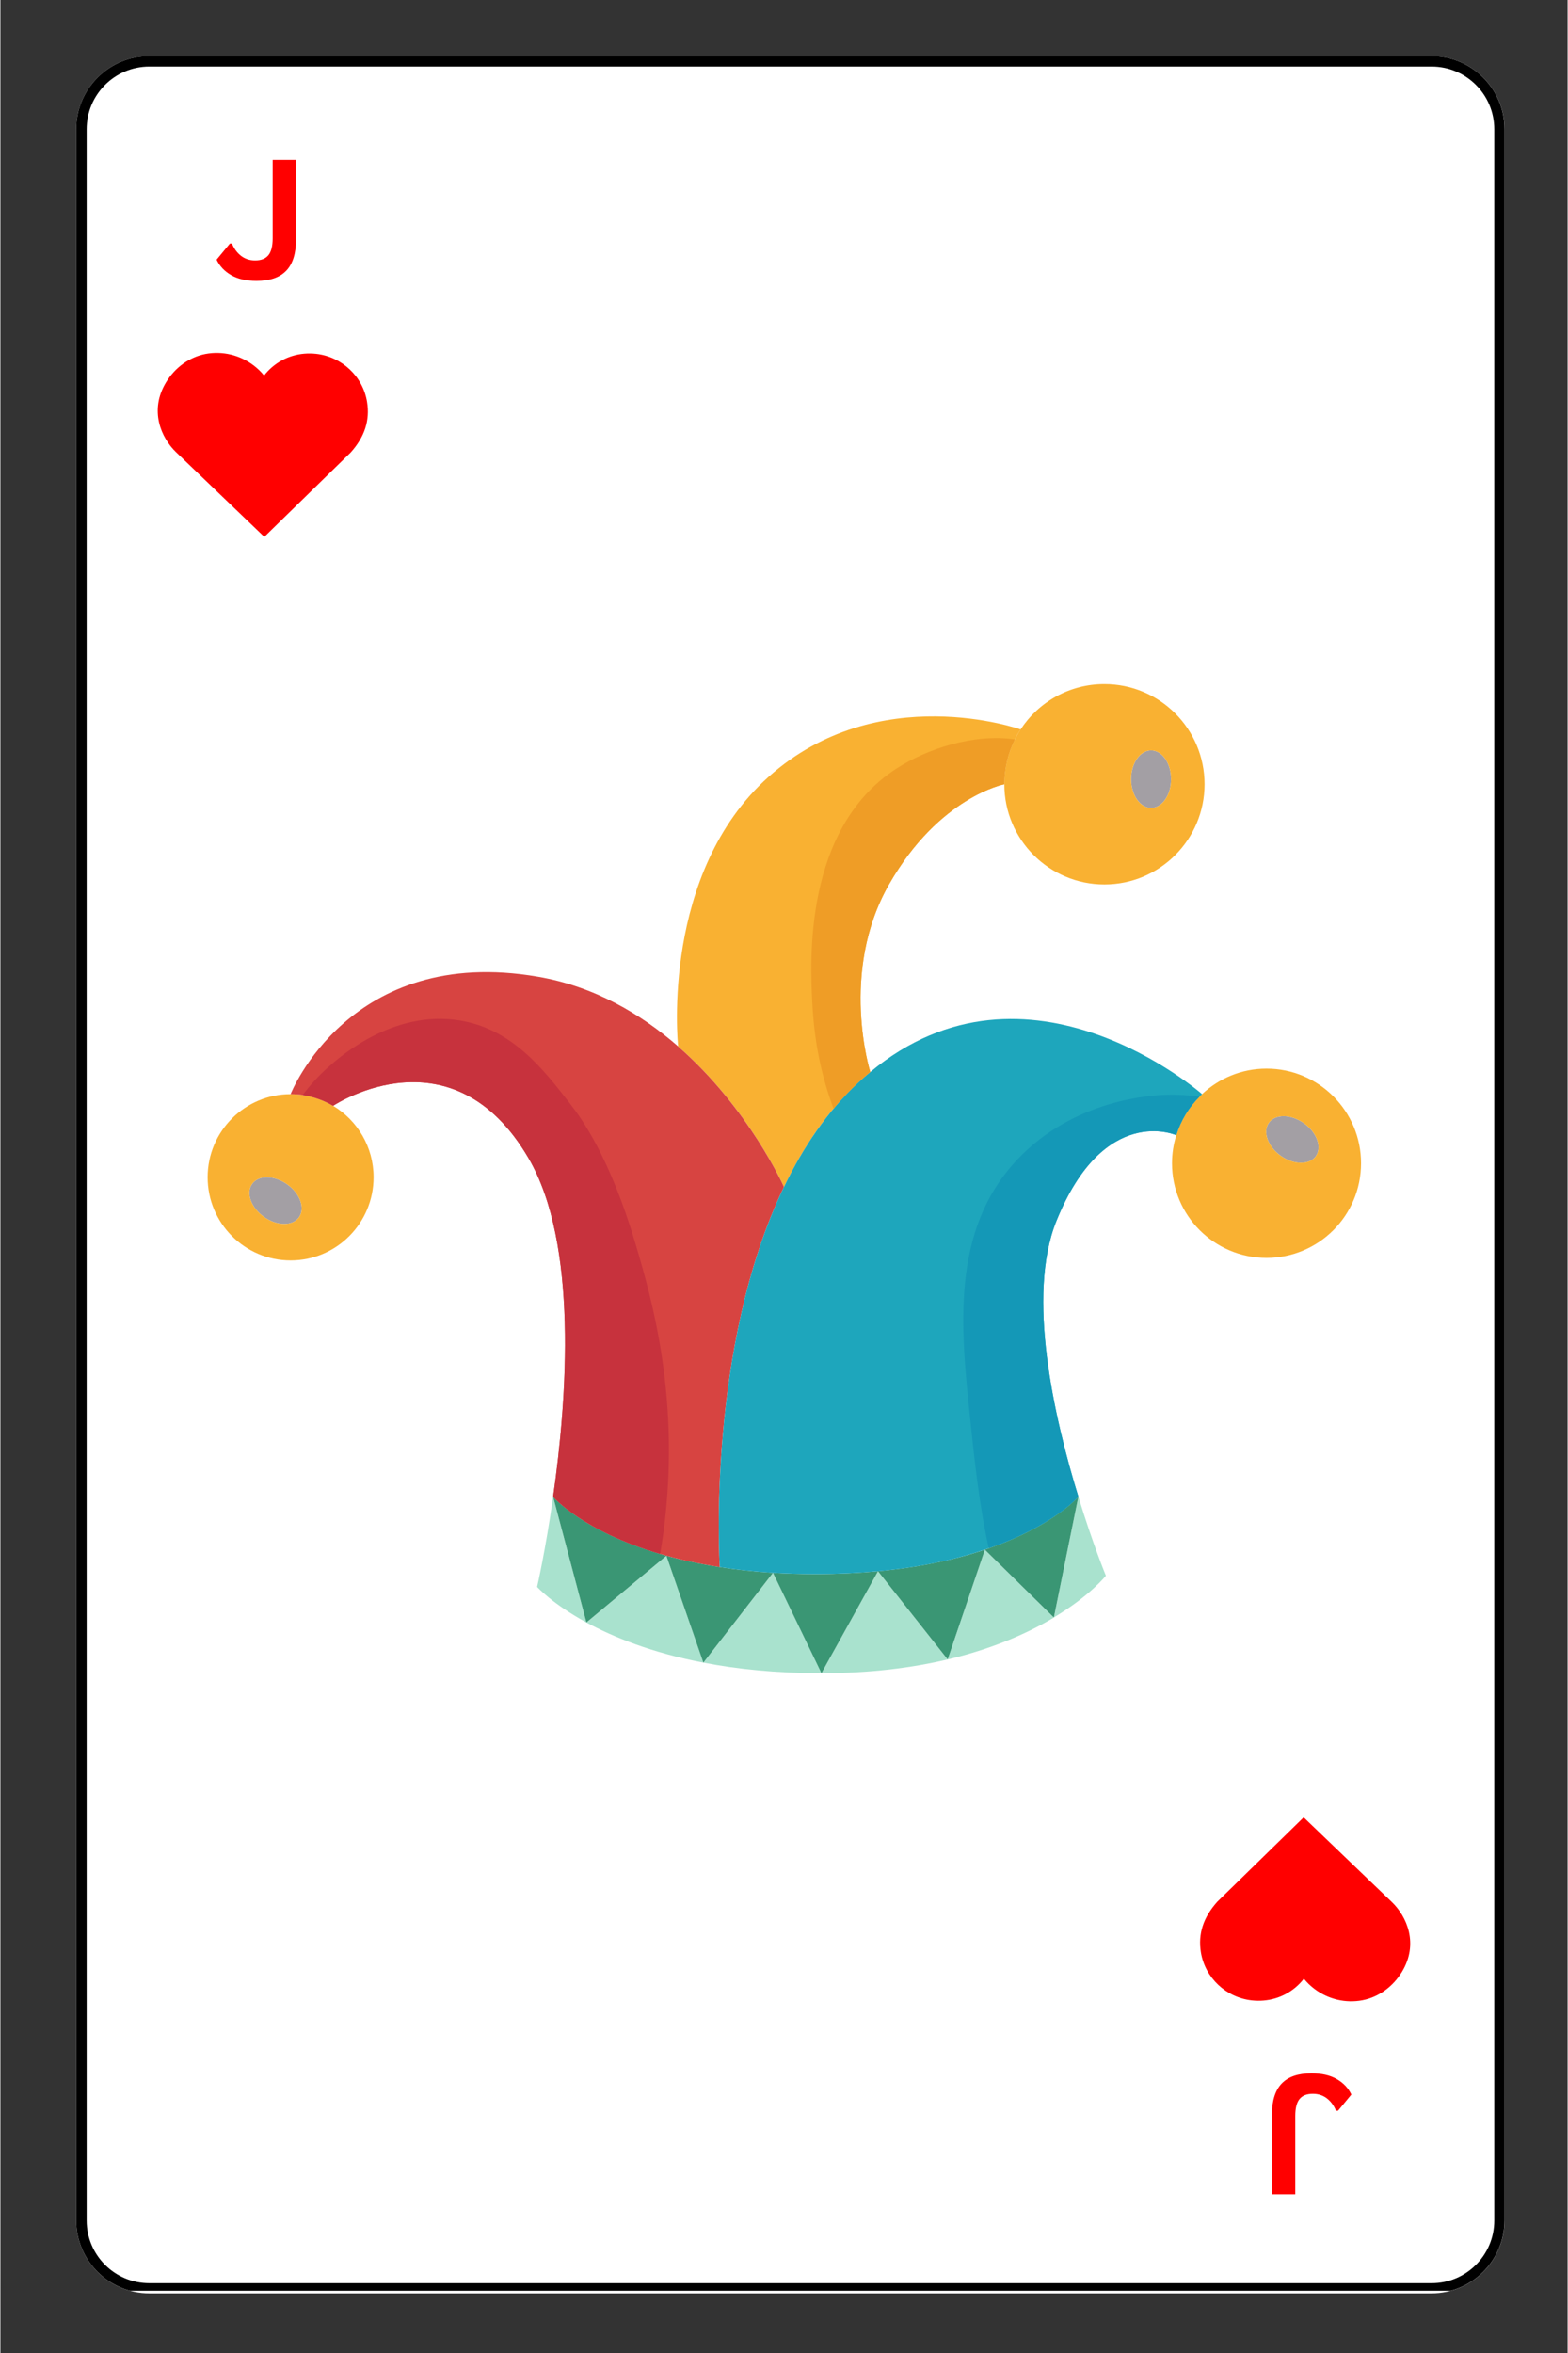 <svg xmlns="http://www.w3.org/2000/svg" xmlns:xlink="http://www.w3.org/1999/xlink" width="300" zoomAndPan="magnify" viewBox="0 0 224.88 337.5" height="450" preserveAspectRatio="xMidYMid meet" version="1.0"><rect x="0" y="0" width="224.88" height="337.5" fill="#333333" stroke="none"/><defs><g/><clipPath id="39a7b67722"><path d="M 10.879 8.051 L 215.836 8.051 L 215.836 329 L 10.879 329 Z M 10.879 8.051 " clip-rule="nonzero"/></clipPath><clipPath id="3b33481a3b"><path d="M 21.363 8.051 L 205.352 8.051 C 211.141 8.051 215.836 12.746 215.836 18.535 L 215.836 318.465 C 215.836 324.254 211.141 328.949 205.352 328.949 L 21.363 328.949 C 15.574 328.949 10.879 324.254 10.879 318.465 L 10.879 18.535 C 10.879 12.746 15.574 8.051 21.363 8.051 Z M 21.363 8.051 " clip-rule="nonzero"/></clipPath><clipPath id="2bcf31c7d9"><path d="M 10.879 8.051 L 216 8.051 L 216 328.574 L 10.879 328.574 Z M 10.879 8.051 " clip-rule="nonzero"/></clipPath><clipPath id="f2bbc1728a"><path d="M 21.363 8.051 L 205.344 8.051 C 211.137 8.051 215.828 12.746 215.828 18.535 L 215.828 318.453 C 215.828 324.246 211.137 328.938 205.344 328.938 L 21.363 328.938 C 15.574 328.938 10.879 324.246 10.879 318.453 L 10.879 18.535 C 10.879 12.746 15.574 8.051 21.363 8.051 Z M 21.363 8.051 " clip-rule="nonzero"/></clipPath><clipPath id="6b62cfb371"><path d="M 29.734 156 L 54 156 L 54 181 L 29.734 181 Z M 29.734 156 " clip-rule="nonzero"/></clipPath><clipPath id="88a66cd0df"><path d="M 168 153 L 195.242 153 L 195.242 181 L 168 181 Z M 168 153 " clip-rule="nonzero"/></clipPath><clipPath id="e545f37d62"><path d="M 22.574 50.523 L 52.77 50.523 L 52.77 77.008 L 22.574 77.008 Z M 22.574 50.523 " clip-rule="nonzero"/></clipPath><clipPath id="01d21cb2b1"><path d="M 23.77 54.836 C 21.324 58.863 23.047 62.785 25.211 64.867 L 37.867 77.008 L 50.254 64.91 C 52.266 62.672 53.039 60.297 52.609 57.652 C 52.016 53.996 49.004 51.16 45.281 50.754 C 42.996 50.508 40.793 51.152 39.07 52.586 C 38.609 52.969 38.195 53.398 37.832 53.867 C 37.406 53.336 36.902 52.848 36.336 52.418 C 34.355 50.91 31.836 50.316 29.414 50.777 C 27.121 51.223 25.066 52.699 23.77 54.836 Z M 23.77 54.836 " clip-rule="nonzero"/></clipPath><clipPath id="da81c82ce2"><path d="M 172.105 260.672 L 202.301 260.672 L 202.301 287.156 L 172.105 287.156 Z M 172.105 260.672 " clip-rule="nonzero"/></clipPath><clipPath id="e1c927209e"><path d="M 201.105 282.84 C 203.547 278.812 201.824 274.891 199.66 272.812 L 187.008 260.672 L 174.617 272.77 C 172.605 275.008 171.836 277.379 172.262 280.023 C 172.855 283.68 175.867 286.52 179.59 286.922 C 181.875 287.168 184.078 286.523 185.801 285.094 C 186.266 284.707 186.68 284.277 187.039 283.809 C 187.469 284.344 187.969 284.828 188.539 285.262 C 190.516 286.766 193.035 287.363 195.457 286.898 C 197.75 286.457 199.809 284.977 201.105 282.84 Z M 201.105 282.84 " clip-rule="nonzero"/></clipPath></defs><g clip-path="url(#39a7b67722)"><g clip-path="url(#3b33481a3b)"><path fill="#ffffff" d="M 10.879 8.051 L 215.836 8.051 L 215.836 329.098 L 10.879 329.098 Z M 10.879 8.051 " fill-opacity="1" fill-rule="nonzero"/></g></g><g clip-path="url(#2bcf31c7d9)"><g clip-path="url(#f2bbc1728a)"><path stroke-linecap="butt" transform="matrix(0.749, 0, 0, 0.749, 10.879, 8.051)" fill="none" stroke-linejoin="miter" d="M 14 -0 L 259.671 -0 C 267.406 -0 273.671 6.269 273.671 14 L 273.671 414.483 C 273.671 422.218 267.406 428.482 259.671 428.482 L 14 428.482 C 6.27 428.482 0 422.218 0 414.483 L 0 14 C 0 6.269 6.27 -0 14 -0 Z M 14 -0 " stroke="#000000" stroke-width="4" stroke-opacity="1" stroke-miterlimit="4"/></g></g><path fill="#a9e2ce" d="M 154.68 214.668 C 156.719 221.375 158.629 226.008 158.629 226.008 C 158.629 226.008 156.387 228.867 151.168 231.992 Z M 154.68 214.668 " fill-opacity="1" fill-rule="nonzero"/><path fill="#a9e2ce" d="M 141.266 222.281 L 151.168 232.008 C 147.578 234.156 142.574 236.441 135.926 238.016 Z M 141.266 222.281 " fill-opacity="1" fill-rule="nonzero"/><path fill="#a9e2ce" d="M 125.93 225.367 L 135.926 238.016 C 130.879 239.207 124.875 239.992 117.812 239.992 Z M 125.93 225.367 " fill-opacity="1" fill-rule="nonzero"/><path fill="#a9e2ce" d="M 110.859 225.594 L 117.812 239.992 C 111.301 239.992 105.68 239.406 100.875 238.473 Z M 110.859 225.594 " fill-opacity="1" fill-rule="nonzero"/><path fill="#a9e2ce" d="M 95.562 223.152 L 100.863 238.473 C 93.387 237.043 87.902 234.785 84.086 232.715 Z M 95.562 223.152 " fill-opacity="1" fill-rule="nonzero"/><path fill="#a9e2ce" d="M 79.309 214.684 L 84.086 232.715 C 79.148 230.016 77.012 227.613 77.012 227.613 C 77.012 227.613 78.227 222.336 79.309 214.684 Z M 79.309 214.684 " fill-opacity="1" fill-rule="nonzero"/><path fill="#3a9674" d="M 154.68 214.668 L 151.168 231.992 L 151.168 232.008 L 141.266 222.281 L 135.926 238.016 L 125.93 225.367 C 147.242 223.379 154.68 214.668 154.68 214.668 Z M 154.68 214.668 " fill-opacity="1" fill-rule="nonzero"/><path fill="#3a9674" d="M 125.93 225.367 L 117.812 239.992 L 110.859 225.594 C 112.797 225.703 114.836 225.77 116.984 225.77 C 120.203 225.77 123.191 225.621 125.93 225.367 Z M 125.93 225.367 " fill-opacity="1" fill-rule="nonzero"/><path fill="#3a9674" d="M 103.227 224.766 C 105.562 225.141 108.109 225.422 110.859 225.594 L 100.875 238.473 L 100.863 238.473 L 95.562 223.152 L 84.086 232.715 L 79.309 214.684 C 79.309 214.684 85.605 222.043 103.227 224.766 Z M 103.227 224.766 " fill-opacity="1" fill-rule="nonzero"/><path fill="#a39fa4" d="M 41.133 169.859 C 43.004 171.18 43.762 173.305 42.844 174.602 C 41.922 175.883 39.68 175.867 37.824 174.547 C 35.957 173.223 35.195 171.113 36.117 169.816 C 37.023 168.523 39.277 168.551 41.133 169.859 Z M 41.133 169.859 " fill-opacity="1" fill-rule="nonzero"/><path fill="#a39fa4" d="M 187.047 161.109 C 188.902 162.418 189.66 164.543 188.754 165.84 C 187.832 167.133 185.578 167.105 183.723 165.785 C 181.867 164.477 181.094 162.352 182.012 161.055 C 182.934 159.762 185.176 159.789 187.047 161.109 Z M 187.047 161.109 " fill-opacity="1" fill-rule="nonzero"/><path fill="#a39fa4" d="M 167.984 111.758 C 167.984 112.305 167.914 112.832 167.766 113.336 C 167.621 113.844 167.414 114.289 167.145 114.676 C 166.875 115.062 166.566 115.359 166.215 115.57 C 165.863 115.781 165.496 115.883 165.117 115.883 C 164.734 115.883 164.371 115.781 164.02 115.57 C 163.668 115.359 163.355 115.062 163.086 114.676 C 162.816 114.289 162.609 113.844 162.465 113.336 C 162.32 112.832 162.246 112.305 162.246 111.758 C 162.246 111.211 162.32 110.684 162.465 110.18 C 162.609 109.672 162.816 109.227 163.086 108.84 C 163.355 108.453 163.668 108.152 164.02 107.945 C 164.371 107.734 164.734 107.629 165.117 107.629 C 165.496 107.629 165.863 107.734 166.215 107.945 C 166.566 108.152 166.875 108.453 167.145 108.84 C 167.414 109.227 167.621 109.672 167.766 110.18 C 167.914 110.684 167.984 111.211 167.984 111.758 Z M 167.984 111.758 " fill-opacity="1" fill-rule="nonzero"/><g clip-path="url(#6b62cfb371)"><path fill="#f9b132" d="M 47.742 158.613 C 51.227 160.711 53.547 164.516 53.547 168.855 C 53.547 175.441 48.223 180.785 41.641 180.785 C 35.062 180.785 29.734 175.441 29.734 168.855 C 29.734 162.285 35.062 156.941 41.641 156.941 C 43.871 156.941 45.953 157.559 47.742 158.613 Z M 42.844 174.602 C 43.762 173.305 43.004 171.18 41.133 169.859 C 39.277 168.551 37.023 168.523 36.117 169.816 C 35.195 171.113 35.957 173.223 37.824 174.547 C 39.68 175.867 41.922 175.883 42.844 174.602 Z M 42.844 174.602 " fill-opacity="1" fill-rule="nonzero"/></g><g clip-path="url(#88a66cd0df)"><path fill="#f9b132" d="M 181.68 153.281 C 189.168 153.281 195.242 159.359 195.242 166.852 C 195.242 174.348 189.168 180.422 181.68 180.422 C 174.191 180.422 168.117 174.348 168.117 166.852 C 168.117 165.449 168.332 164.102 168.734 162.832 C 169.426 160.551 170.723 158.531 172.43 156.941 C 174.859 154.672 178.102 153.281 181.68 153.281 Z M 188.754 165.84 C 189.66 164.543 188.902 162.418 187.047 161.109 C 185.176 159.789 182.934 159.762 182.012 161.055 C 181.094 162.352 181.867 164.477 183.723 165.785 C 185.578 167.105 187.832 167.133 188.754 165.84 Z M 188.754 165.84 " fill-opacity="1" fill-rule="nonzero"/></g><path fill="#f9b132" d="M 146.391 104.625 C 148.965 100.699 153.383 98.121 158.414 98.121 C 166.355 98.121 172.789 104.543 172.789 112.492 C 172.789 120.426 166.355 126.863 158.414 126.863 C 150.488 126.863 144.055 120.426 144.055 112.492 C 144.055 109.594 144.922 106.883 146.391 104.625 Z M 167.984 111.758 C 167.984 109.473 166.703 107.629 165.117 107.629 C 163.527 107.629 162.246 109.473 162.246 111.758 C 162.246 114.043 163.527 115.883 165.117 115.883 C 166.703 115.883 167.984 114.043 167.984 111.758 Z M 167.984 111.758 " fill-opacity="1" fill-rule="nonzero"/><path fill="#f9b132" d="M 146.391 104.625 C 146.098 105.078 145.816 105.559 145.574 106.055 C 144.602 107.992 144.055 110.18 144.055 112.492 C 144.055 112.492 134.672 114.297 127.504 126.863 C 120.324 139.434 124.82 153.766 124.82 153.766 C 124.262 154.219 123.699 154.711 123.152 155.219 C 121.871 156.41 120.672 157.676 119.547 159.027 C 116.719 162.391 114.383 166.199 112.434 170.246 C 112.434 170.246 107.418 158.973 97.246 150.105 C 97.246 150.105 97.246 150.105 97.246 150.09 C 97.18 149.422 94.789 125.207 110.258 111.398 C 125.957 97.387 146.391 104.625 146.391 104.625 Z M 146.391 104.625 " fill-opacity="1" fill-rule="nonzero"/><path fill="#d74441" d="M 103.227 224.766 C 100.008 224.273 97.164 223.617 94.668 222.883 C 83.512 219.598 79.309 214.684 79.309 214.684 L 79.309 214.668 C 81.324 200.551 82.926 178.328 75.77 166.105 C 64.906 147.566 48.301 158.25 47.742 158.613 C 46.418 157.836 44.953 157.305 43.375 157.062 C 42.816 156.984 42.23 156.941 41.641 156.941 C 41.641 156.941 50.078 135.426 77.145 140.102 C 85.246 141.488 91.945 145.469 97.246 150.09 C 97.246 150.105 97.246 150.105 97.246 150.105 C 107.418 158.973 112.434 170.246 112.434 170.246 C 101.355 193.273 103.172 224.004 103.227 224.766 Z M 103.227 224.766 " fill-opacity="1" fill-rule="nonzero"/><path fill="#1ea6bc" d="M 172.43 156.941 C 172.309 157.051 172.191 157.168 172.082 157.289 C 170.547 158.812 169.375 160.711 168.734 162.832 C 168.734 162.832 158.363 158.199 151.527 175.133 C 147.219 185.805 151.168 203.238 154.68 214.668 C 154.68 214.668 151.113 218.852 141.824 222.07 C 137.715 223.512 132.48 224.766 125.93 225.367 C 123.191 225.621 120.203 225.77 116.984 225.77 C 114.836 225.77 112.797 225.703 110.859 225.594 C 108.109 225.422 105.562 225.141 103.227 224.766 C 103.172 224.004 101.355 193.273 112.434 170.246 C 115.156 164.582 118.656 159.387 123.152 155.219 C 123.699 154.711 124.262 154.219 124.82 153.766 C 147.445 134.957 172.43 156.941 172.43 156.941 Z M 172.43 156.941 " fill-opacity="1" fill-rule="nonzero"/><path fill="#1498b7" d="M 172.082 157.289 C 170.547 158.812 169.375 160.711 168.734 162.832 C 168.734 162.832 158.363 158.199 151.527 175.133 C 147.219 185.805 151.168 203.238 154.68 214.668 C 154.68 214.668 151.113 218.852 141.824 222.07 C 140.477 216.031 139.781 209.488 139.184 203.785 C 137.793 190.574 136.312 176.578 145.855 166.387 C 154.09 157.598 165.438 157.09 167.211 157.035 C 168.852 156.984 170.48 157.078 172.082 157.289 Z M 172.082 157.289 " fill-opacity="1" fill-rule="nonzero"/><path fill="#c7323d" d="M 95.137 219.812 C 95.004 220.773 94.855 221.789 94.668 222.883 C 83.512 219.598 79.309 214.684 79.309 214.684 L 79.309 214.668 C 81.324 200.551 82.926 178.328 75.77 166.105 C 64.906 147.566 48.301 158.25 47.742 158.613 C 46.418 157.836 44.953 157.305 43.375 157.062 C 44.391 155.715 45.605 154.34 47.086 153.027 C 48.715 151.586 56.297 144.883 65.773 146.352 C 73.395 147.539 77.879 153.324 81.789 158.371 C 83.445 160.508 87.477 166.078 91.133 178.406 C 93.535 186.488 97.66 200.953 95.137 219.812 Z M 95.137 219.812 " fill-opacity="1" fill-rule="nonzero"/><path fill="#ef9d26" d="M 145.574 106.055 C 144.602 107.992 144.055 110.18 144.055 112.492 C 144.055 112.492 134.672 114.297 127.504 126.863 C 120.324 139.434 124.82 153.766 124.82 153.766 C 124.262 154.219 123.699 154.711 123.152 155.219 C 121.871 156.41 120.672 157.676 119.547 159.027 C 117.828 154.363 116.785 149.609 116.492 143.68 C 116.199 137.777 115.277 118.918 128.504 110.289 C 132.91 107.418 139.609 105.199 145.574 106.055 Z M 145.574 106.055 " fill-opacity="1" fill-rule="nonzero"/><g clip-path="url(#e545f37d62)"><g clip-path="url(#01d21cb2b1)"><path fill="#ff0000" d="M 22.574 50.625 L 52.77 50.625 L 52.77 77.008 L 22.574 77.008 Z M 22.574 50.625 " fill-opacity="1" fill-rule="nonzero"/></g></g><g fill="#ff0000" fill-opacity="1"><g transform="translate(30.739, 40.044)"><g><path d="M 6 0.25 C 4.539 0.25 3.332 -0.023 2.375 -0.578 C 1.414 -1.129 0.719 -1.867 0.281 -2.797 L 2.188 -5.109 L 2.484 -5.109 C 2.797 -4.359 3.238 -3.766 3.812 -3.328 C 4.383 -2.898 5.051 -2.688 5.812 -2.688 C 6.656 -2.688 7.285 -2.93 7.703 -3.422 C 8.117 -3.922 8.328 -4.734 8.328 -5.859 L 8.328 -17.109 L 11.688 -17.109 L 11.688 -5.797 C 11.688 -3.723 11.219 -2.195 10.281 -1.219 C 9.344 -0.238 7.914 0.25 6 0.25 Z M 6 0.25 "/></g></g></g><g clip-path="url(#da81c82ce2)"><g clip-path="url(#e1c927209e)"><path fill="#ff0000" d="M 202.301 287.051 L 172.105 287.051 L 172.105 260.672 L 202.301 260.672 Z M 202.301 287.051 " fill-opacity="1" fill-rule="nonzero"/></g></g><g fill="#ff0000" fill-opacity="1"><g transform="translate(194.133, 297.633)"><g><path d="M -6 -0.25 C -4.539 -0.25 -3.332 0.023 -2.375 0.578 C -1.414 1.129 -0.719 1.867 -0.281 2.797 L -2.188 5.109 L -2.484 5.109 C -2.797 4.359 -3.238 3.766 -3.812 3.328 C -4.383 2.898 -5.051 2.688 -5.812 2.688 C -6.656 2.688 -7.285 2.93 -7.703 3.422 C -8.117 3.922 -8.328 4.734 -8.328 5.859 L -8.328 17.109 L -11.688 17.109 L -11.688 5.797 C -11.688 3.723 -11.219 2.195 -10.281 1.219 C -9.344 0.238 -7.914 -0.25 -6 -0.25 Z M -6 -0.25 "/></g></g></g></svg>